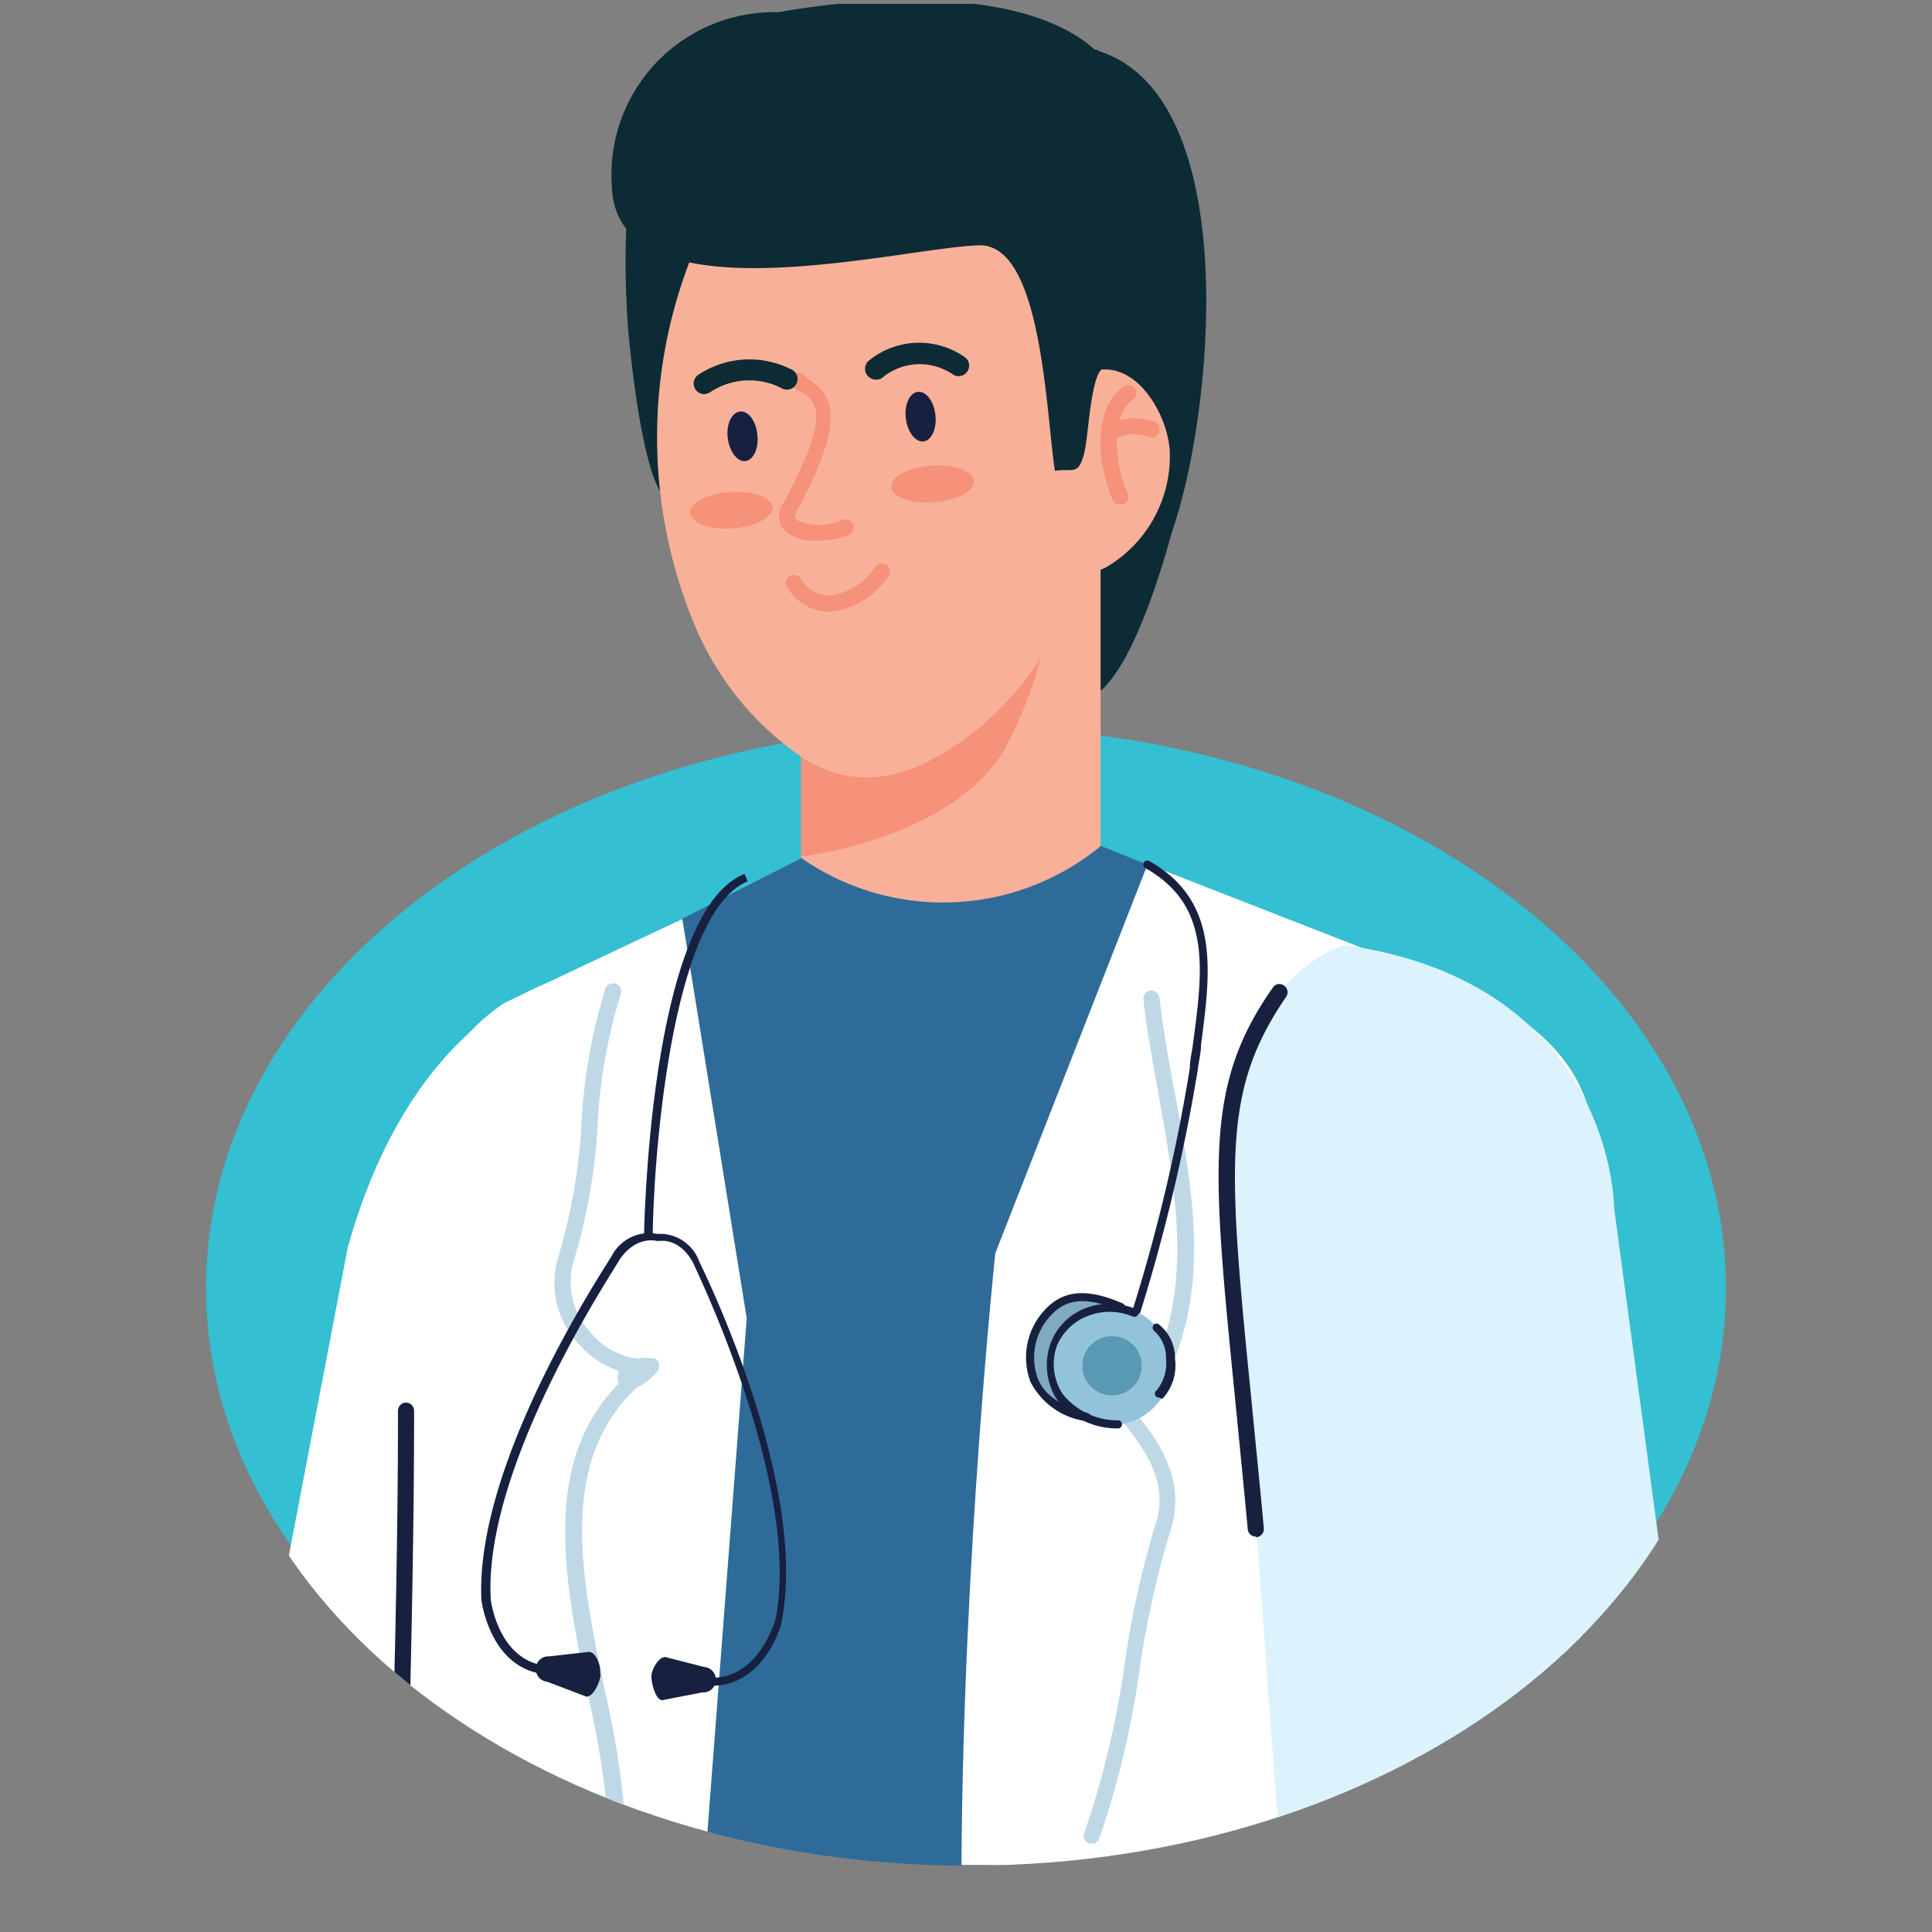 <svg id="Layer_1" data-name="Layer 1" xmlns="http://www.w3.org/2000/svg" xmlns:xlink="http://www.w3.org/1999/xlink" viewBox="0 0 60 60"><rect x="0" y="0" width="60" height="60" fill="#808080" stroke="none"/><defs><style>.cls-1{fill:none;}.cls-2{fill:#34bfd2;}.cls-3{clip-path:url(#clip-path);}.cls-4{fill:#fff;}.cls-5{fill:#0c2b34;}.cls-6{fill:#f9b099;}.cls-7{fill:#f6917a;}.cls-8{fill:#2f6b99;}.cls-9{fill:#182040;}.cls-10{fill:#dcf2fd;}.cls-11{fill:#bed8e6;}.cls-12{fill:#80aabf;}.cls-13{fill:#93c3da;}.cls-14{fill:#5a99b3;}</style><clipPath id="clip-path"><path class="cls-1" d="M53.68.12V40.51c0,9.62-10.56,17.43-23.6,17.43S6.48,50.13,6.48,40.51V.12Z"/></clipPath></defs><title>doi_ngu_bac_si</title><path class="cls-2" d="M6.4,40C6.4,49.62,17,57.43,30,57.43S53.6,49.62,53.6,40,43,22.57,30,22.57,6.4,30.37,6.4,40Z"/><g class="cls-3"><path class="cls-4" d="M19.45,57.94l5.79-18.7s3.51-11.86-7.58-8.92c0,0-4.74.84-6.86,8.42L7.13,57.94Z"/><path class="cls-5" d="M36.24,17.07c.1-.36.19-.67.27-.9,1.24-3.91,2-13.41-2.54-14.63-5.49-1.47-4.5,7.22-4.58,9.67-.08,2.83,0,5.86,1.37,8.38.53.95,1.74,2.35,2.88,2.15S35.74,18.77,36.24,17.07Z"/><path class="cls-6" d="M36.33,14.08a4,4,0,0,1-2,3.55c-1.7.79-2.36-.77-2.36-2.3,0-1.23.54-3.35,1.93-3.79S36.31,12.94,36.33,14.08Z"/><rect class="cls-6" x="24.88" y="16.6" width="9.3" height="11.56"/><path class="cls-7" d="M31.34,23a12.4,12.4,0,0,0,1.34-6.4h-7.8v10C27.34,26.28,30.35,25.09,31.34,23Z"/><polygon class="cls-6" points="21.19 29.79 25.13 26.86 33.87 26.86 38.59 29.79 21.19 29.79"/><path class="cls-8" d="M47.19,57.94c-.1-.5-.21-1-.34-1.47l1.92-20.11A4.72,4.72,0,0,0,45.91,31L34.19,26.27a7.71,7.71,0,0,1-9.3.38L16.33,31s-2.78,1.59-3.41,6.74l.91,20.21Z"/><path class="cls-5" d="M22.87,7c-2.26,1.18-1.7,3.39-1.89,5.6-.08.9-.35,1.79-.47,2.67-.57-.9-.9-3.92-1-5C19,3.78,21.07-.27,19.68,5.7c-.32,1.39,3.56-2.93,4.92-3.35,1.94-.59,1.4,1.15.94,3.22Z"/><path class="cls-6" d="M33.58,17.31a9.36,9.36,0,0,1-3.13,5.26c-1.69,1.37-3.51,2.19-5.47,1a9.35,9.35,0,0,1-3.43-4.21,15.21,15.21,0,0,1,.59-12.84,6.11,6.11,0,0,1,10.27-.14C34.49,9.29,34.44,13.92,33.58,17.31Z"/><path class="cls-7" d="M34.79,15.68a.25.25,0,0,1-.23-.15c-.62-1.47-.48-2.95.33-3.53a.27.27,0,0,1,.36.06.25.25,0,0,1-.06.35c-.61.43-.68,1.71-.17,2.92a.24.24,0,0,1-.13.33Z"/><path class="cls-7" d="M34.49,13.68a.25.25,0,0,1-.2-.09.24.24,0,0,1,0-.35,1.85,1.85,0,0,1,1.54-.15.25.25,0,0,1,.17.31.24.24,0,0,1-.31.18,1.31,1.31,0,0,0-1.08.05A.25.25,0,0,1,34.49,13.68Z"/><path class="cls-7" d="M30.25,14.94c0,.31-.54.61-1.25.66s-1.3-.16-1.32-.48.53-.61,1.24-.66S30.23,14.63,30.25,14.94Z"/><path class="cls-7" d="M24,15.75c0,.31-.53.61-1.24.66s-1.31-.16-1.33-.48.53-.6,1.24-.65S23.94,15.44,24,15.75Z"/><path class="cls-7" d="M25.39,16.79a1.4,1.4,0,0,1-1.05-.34.67.67,0,0,1,0-.84c1.5-2.77,1-3.15.56-3.43A1.4,1.4,0,0,1,24.6,12a.24.24,0,0,1,0-.35.25.25,0,0,1,.36,0,1.3,1.3,0,0,0,.18.15c.7.48,1.19,1.15-.4,4.08-.1.18,0,.24,0,.27a1.71,1.71,0,0,0,1.42,0,.25.25,0,0,1,.2.46A2.46,2.46,0,0,1,25.39,16.79Z"/><path class="cls-5" d="M21.87,12.24a.33.33,0,0,1-.2-.59,2.88,2.88,0,0,1,2.88-.19.33.33,0,1,1-.27.6,2.19,2.19,0,0,0-2.21.11A.37.37,0,0,1,21.87,12.24Z"/><path class="cls-5" d="M27.2,11.79a.37.37,0,0,1-.24-.1.34.34,0,0,1,0-.47,2.47,2.47,0,0,1,3-.13.32.32,0,0,1,.07.46.32.32,0,0,1-.45.07,1.82,1.82,0,0,0-2.13.07A.32.32,0,0,1,27.2,11.79Z"/><path class="cls-5" d="M34,1.54c.51,0,.11,1.82.58,2.1,1,.63.09,1.47.41,2.54a37.83,37.83,0,0,1,.93,4.09,9.08,9.08,0,0,0,.27,1.82c-.25-.59-1.19-1.55-2-.6-.34.4-.39,2.14-.53,2.63-.18.65-.34.42-.9.5-.28-1.82-.4-7.07-2.36-7C28,7.68,19.11,10.05,19,5.76A5.05,5.05,0,0,1,24.17.38S31.14-1,34,1.54Z"/><path class="cls-7" d="M25.73,19h0a1.54,1.54,0,0,1-1.28-.75.25.25,0,0,1,.06-.35.25.25,0,0,1,.35.06,1.1,1.1,0,0,0,.88.54,2,2,0,0,0,1.44-.9.27.27,0,0,1,.36-.05.25.25,0,0,1,.05.35A2.48,2.48,0,0,1,25.73,19Z"/><path class="cls-9" d="M23.52,13.5c.05.42-.12.79-.37.82s-.5-.3-.55-.72.12-.79.38-.82S23.48,13.07,23.52,13.5Z"/><path class="cls-9" d="M29.05,12.89c.05.42-.12.79-.37.82s-.5-.3-.55-.72.12-.8.38-.82S29,12.46,29.05,12.89Z"/><path class="cls-4" d="M49,57.94l.42-22.4s.5-2.89-3.89-4.84l-9.89-3.86L30.91,38.92s-1,9.41-1.05,19Z"/><path class="cls-4" d="M21.89,57.94l1.3-17-2-12.4-5.51,2.6c-2.76,1.79-3.12,5.48-3.12,5.48l-.31,21.33Z"/><path class="cls-10" d="M39.78,57.94H52.87L50.13,37.53s0-7-8.37-8.18c0,0-5.43,1.43-3.19,11.93Z"/><path class="cls-11" d="M19.17,57.34a.25.25,0,0,1-.25-.24,26.46,26.46,0,0,0-.66-4.46c-.73-3.54-1.47-7.2.95-9.67a.44.44,0,0,1,0-.32l0-.08a2.82,2.82,0,0,1-1.27-.87,2.75,2.75,0,0,1-.62-2.6,18,18,0,0,0,.74-4.21,17,17,0,0,1,.74-4.18.26.26,0,0,1,.32-.16.25.25,0,0,1,.16.32,16.36,16.36,0,0,0-.72,4.07,18.09,18.09,0,0,1-.77,4.31,2.32,2.32,0,0,0,.54,2.12,2.23,2.23,0,0,0,1.46.82,1.56,1.56,0,0,1,.49,0h0a.11.11,0,0,1,.07,0h0a.12.12,0,0,1,.06.06h0a.16.16,0,0,1,.05.12.11.11,0,0,1,0,.08l0,.08,0,0a1.81,1.81,0,0,1-.68.56c-2.47,2.29-1.73,5.9-1,9.4a27,27,0,0,1,.67,4.55.25.25,0,0,1-.25.25Z"/><path class="cls-11" d="M33.91,57.25l-.09,0a.25.25,0,0,1-.15-.32,28.18,28.18,0,0,0,1.27-5.34,28.67,28.67,0,0,1,1-4.43c.35-1.41-.69-2.58-1.61-3.62-.23-.26-.45-.52-.64-.76l-.12-.15a.19.19,0,0,1,0-.08h0v-.08h0a.14.14,0,0,1,0-.07h0v0h0l.06-.07h0l.06,0h0a8,8,0,0,1,2.3-.29c1-2.49.48-5.29,0-8-.18-1-.37-2-.48-3a.25.25,0,0,1,.22-.28.27.27,0,0,1,.28.23c.11.95.29,2,.47,2.93.53,2.84,1.07,5.77-.07,8.44a.25.25,0,0,1-.23.15,10.88,10.88,0,0,0-1.47.08.54.54,0,0,1,.12.24.4.4,0,0,1-.13.42h0c1,1.07,2.13,2.41,1.71,4.09a29.09,29.09,0,0,0-1,4.37,27.9,27.9,0,0,1-1.29,5.44A.25.25,0,0,1,33.91,57.25Z"/><path class="cls-9" d="M12.41,57.17h0a.25.25,0,0,1-.24-.25l0-1.88c.1-3.68.19-7.49.19-11.23a.25.25,0,0,1,.25-.25h0a.25.25,0,0,1,.25.25c0,3.75-.09,7.56-.18,11.24l-.05,1.88A.24.24,0,0,1,12.41,57.17Z"/><path class="cls-9" d="M39,47.72a.25.25,0,0,1-.25-.23c-.13-1.41-.26-2.68-.37-3.82-.74-7.43-1-9.94,1.15-13a.24.24,0,0,1,.35-.06.25.25,0,0,1,.06.35c-2,2.93-1.81,5.19-1.06,12.68.11,1.15.24,2.41.37,3.82a.26.26,0,0,1-.23.28Z"/><path class="cls-9" d="M18.65,52c0,.21-.22.7-.44.69L17,52.23a.4.4,0,0,1-.36-.42h0a.39.39,0,0,1,.42-.37l1.23-.14c.22,0,.37.43.35.65Z"/><path class="cls-9" d="M20.23,52.05c0,.22.12.74.34.75l1.24-.24a.39.39,0,0,0,.42-.37h0a.39.39,0,0,0-.36-.42l-1.21-.31c-.21,0-.42.38-.43.59Z"/><path class="cls-9" d="M22.12,52.35H22l0-.25c1.57.1,2.08-1.81,2.09-1.83.8-4.16-2.51-10.9-2.54-11-.42-.85-1.07-.73-1.07-.73H20.4s-.63-.19-1.16.58c0,.07-4.23,6.29-4,10.53,0,.07.25,2,1.82,2.09L17,52c-1.78-.12-2.05-2.3-2.05-2.32C14.75,45.36,18.86,39.26,19,39a1.31,1.31,0,0,1,1.41-.68,1.3,1.3,0,0,1,1.31.87c.14.28,3.38,6.88,2.56,11.14C24.31,50.35,23.78,52.35,22.12,52.35Z"/><path class="cls-9" d="M20.27,38.42H20c0-.1.15-10.09,3.12-11.28l.1.23C20.79,28.36,20.28,36.33,20.27,38.42Z"/><path class="cls-9" d="M34.94,41.81h0a.12.12,0,0,1-.08-.16,53.74,53.74,0,0,0,2.09-8.47c0-.26.07-.52.1-.77.31-2.31.57-4.3-1.48-5.45a.13.13,0,0,1-.05-.17.12.12,0,0,1,.17-.05c2.2,1.24,1.91,3.41,1.61,5.7,0,.25-.07.51-.1.77a55.54,55.54,0,0,1-2.1,8.52A.14.14,0,0,1,34.94,41.81Z"/><path class="cls-12" d="M33,43.75a1.83,1.83,0,1,1,1.46-3.36l.87.37-1.47,3.37Z"/><path class="cls-13" d="M36.22,43.14a1.84,1.84,0,1,1-.95-2.41A1.84,1.84,0,0,1,36.22,43.14Z"/><path class="cls-14" d="M35.38,42.78a.92.92,0,0,1-1.69-.73.92.92,0,0,1,1.69.73Z"/><path class="cls-9" d="M34.74,44.36h0a2.38,2.38,0,0,1-1.94-.93,2,2,0,0,1-.17-1.72,1.85,1.85,0,0,1,1-1.05,2.09,2.09,0,0,1,1.66,0,.12.12,0,0,1,.06.16.14.14,0,0,1-.16.07,1.86,1.86,0,0,0-1.46,0,1.69,1.69,0,0,0-.91.91A1.71,1.71,0,0,0,33,43.29a2.19,2.19,0,0,0,1.75.82.13.13,0,0,1,0,.25Z"/><path class="cls-9" d="M33.7,44.13h0A2.28,2.28,0,0,1,32,42.91a2.16,2.16,0,0,1,.42-2.2c.58-.65,1.32-.72,2.45-.23a.14.14,0,0,1,.07.17.13.13,0,0,1-.17.06c-1-.45-1.66-.4-2.16.17a1.9,1.9,0,0,0-.38,1.93c.08.19.31.76,1.54,1.07a.12.12,0,0,1,.09.15A.12.12,0,0,1,33.7,44.13Z"/><path class="cls-9" d="M36,43.4a.12.12,0,0,1-.08-.22,1.34,1.34,0,0,0,.29-1,1.09,1.09,0,0,0-.38-.86.14.14,0,0,1,0-.18.12.12,0,0,1,.17,0,1.32,1.32,0,0,1,.49,1.05,1.53,1.53,0,0,1-.38,1.24A.11.11,0,0,1,36,43.4Z"/></g></svg>